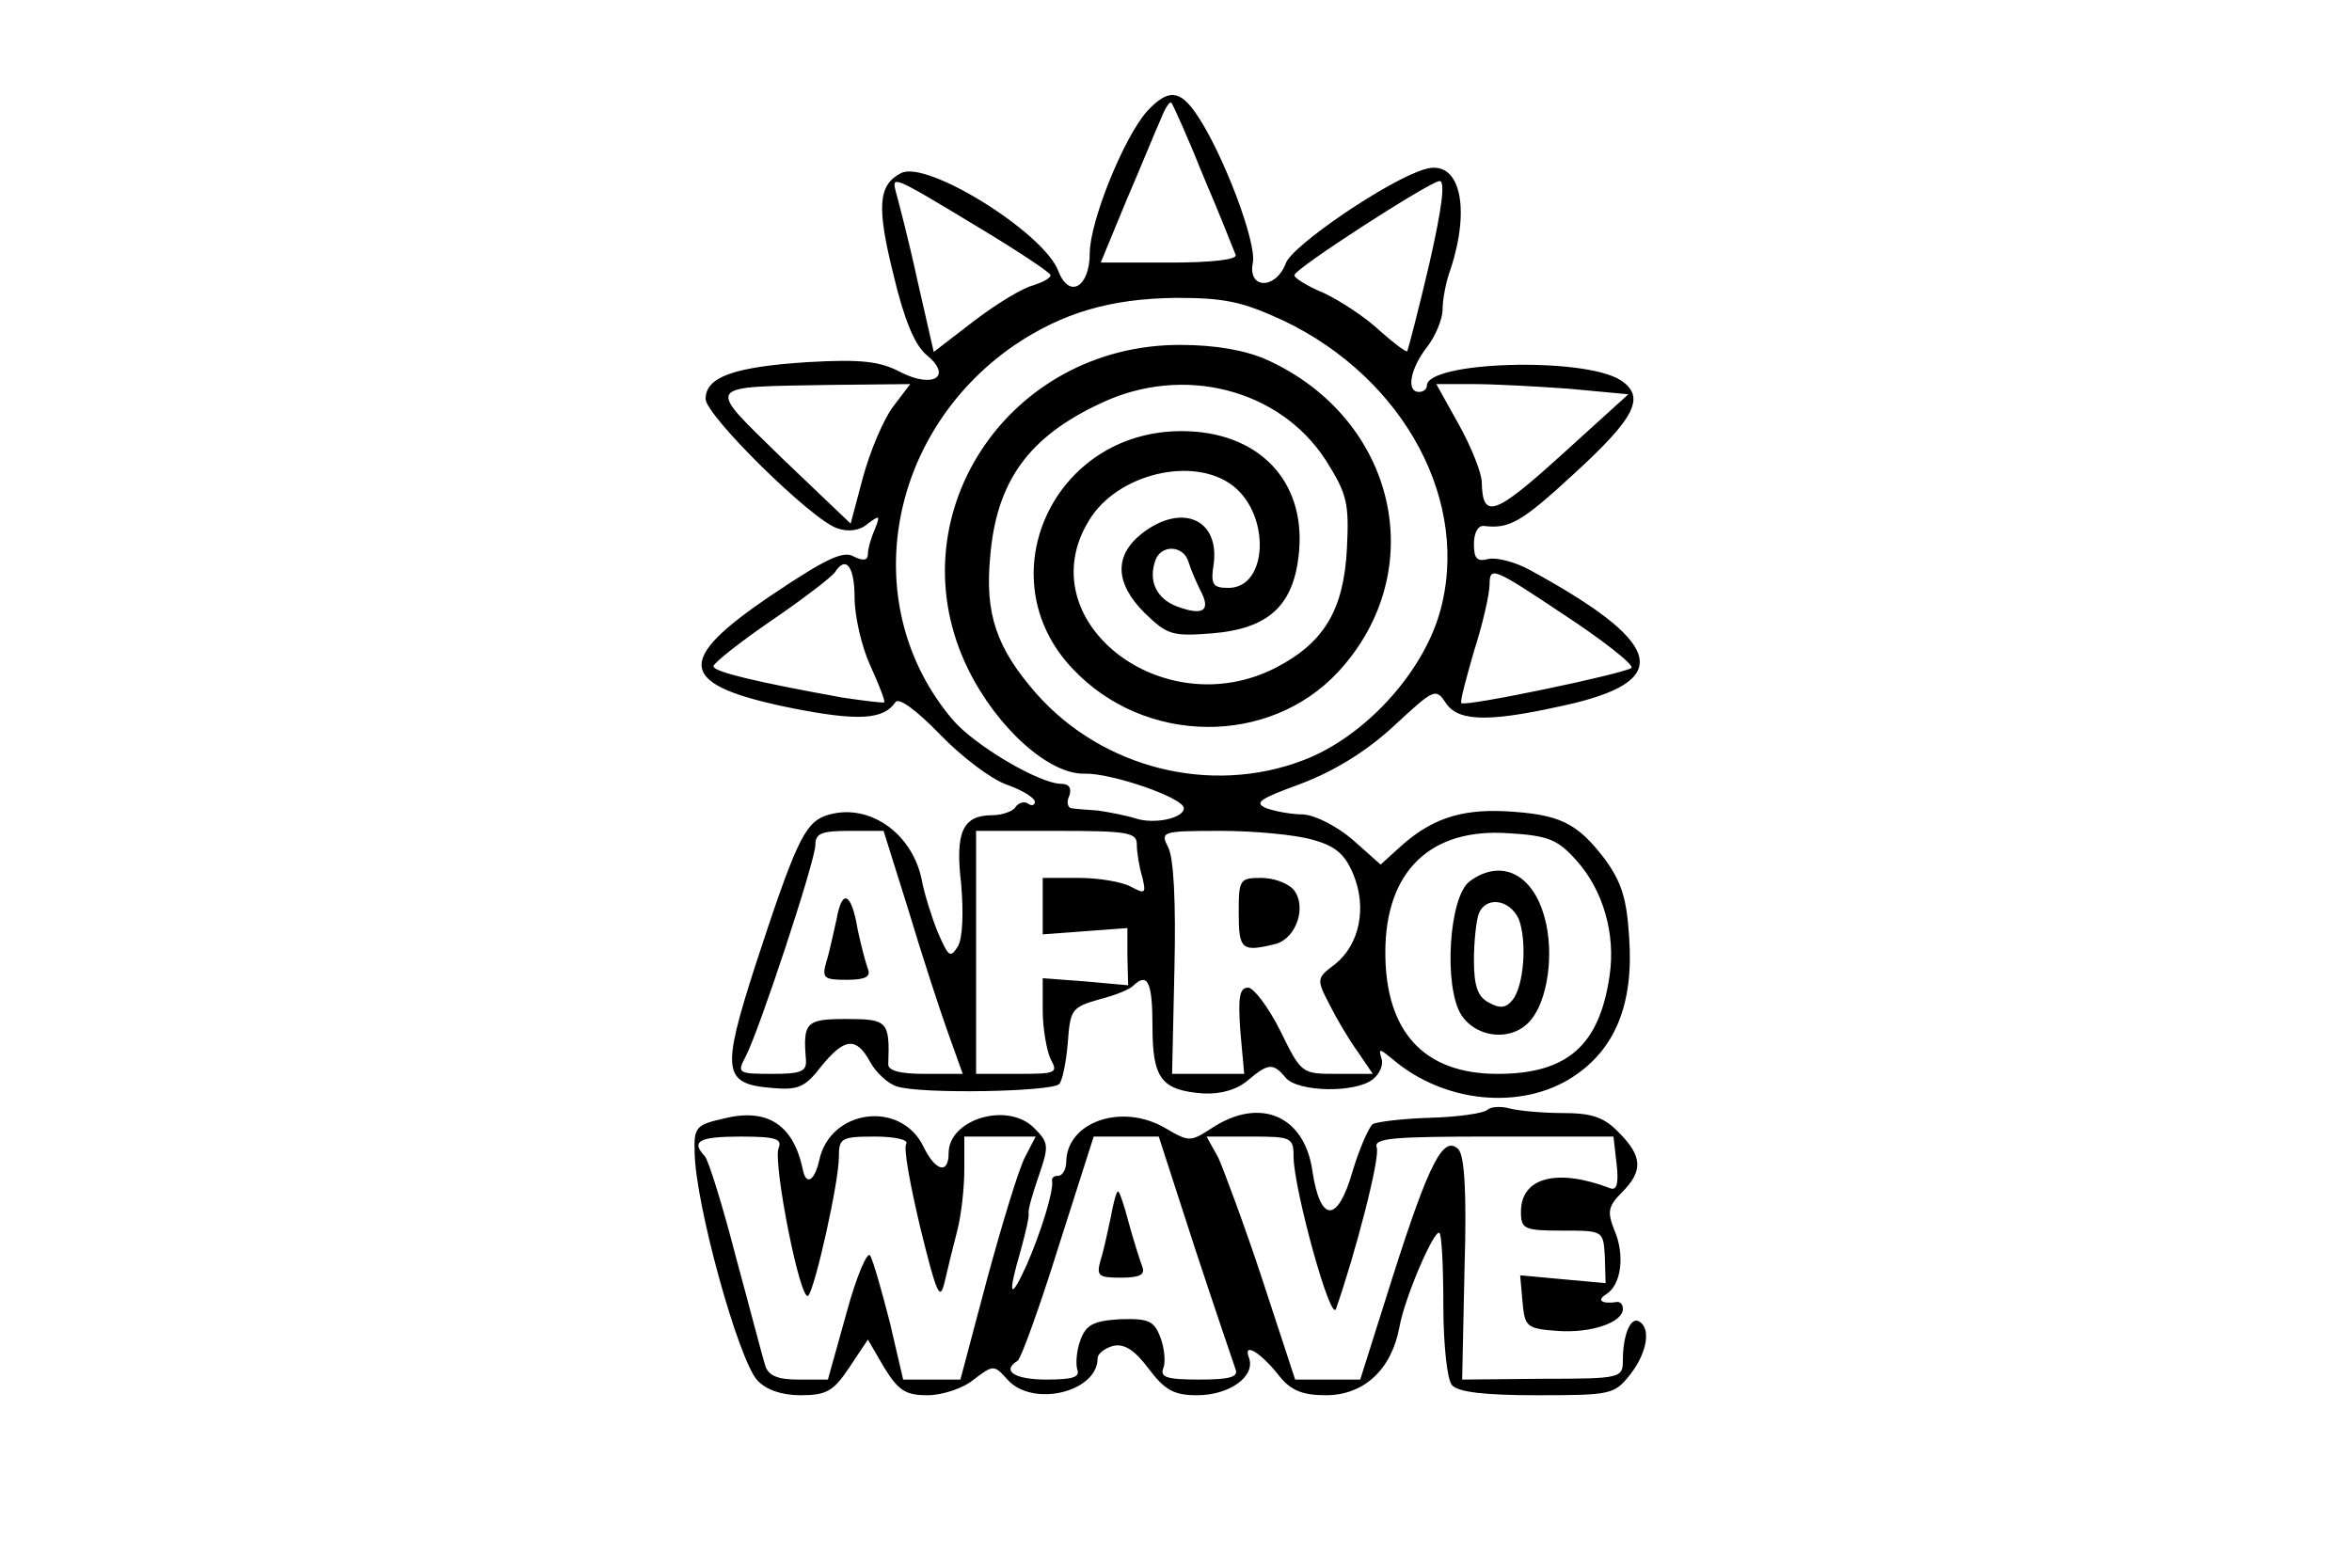 <?xml version="1.0" standalone="no"?>
<!DOCTYPE svg PUBLIC "-//W3C//DTD SVG 20010904//EN"
 "http://www.w3.org/TR/2001/REC-SVG-20010904/DTD/svg10.dtd">
<svg version="1.0" xmlns="http://www.w3.org/2000/svg"
 width="300pt" height="200pt" viewBox="0 0 300 200"
 preserveAspectRatio="xMidYMid meet">
<g transform="translate(0,200) scale(0.1,-0.1)"
fill="#000000" stroke="none">
<path d="M1463 1858 c-30 -34 -73 -141 -73 -181 0 -43 -26 -59 -40 -23 -18 49
-169 143 -201 125 -29 -15 -31 -43 -9 -131 13 -55 27 -89 42 -101 33 -27 9
-43 -33 -22 -26 14 -50 17 -119 13 -94 -6 -130 -19 -130 -47 0 -21 136 -155
168 -165 14 -5 29 -3 39 6 15 11 16 11 9 -7 -5 -11 -9 -25 -9 -32 0 -8 -6 -9
-18 -3 -13 8 -36 -3 -103 -48 -128 -86 -123 -116 27 -146 82 -16 114 -14 129
8 4 7 27 -10 57 -41 27 -28 65 -57 85 -64 20 -7 36 -17 36 -22 0 -4 -4 -6 -9
-2 -5 3 -12 1 -16 -5 -3 -5 -17 -10 -29 -10 -38 0 -48 -21 -40 -88 3 -36 2
-68 -4 -79 -10 -16 -12 -14 -26 18 -8 20 -17 49 -20 65 -12 63 -71 102 -124
83 -26 -10 -38 -36 -89 -192 -43 -134 -41 -150 22 -155 33 -3 42 1 62 27 30
37 45 39 63 6 7 -13 23 -28 34 -31 29 -10 197 -7 207 3 4 4 9 28 11 53 3 42 5
45 40 55 20 5 40 13 44 18 18 17 24 3 24 -52 0 -67 11 -82 65 -86 23 -1 43 5
57 17 26 22 32 22 48 3 15 -18 88 -20 111 -2 9 7 14 19 11 27 -4 13 -2 12 14
-1 65 -56 164 -66 230 -23 54 35 78 93 72 178 -3 50 -10 71 -31 100 -36 47
-58 57 -126 61 -59 3 -97 -10 -138 -48 l-22 -20 -36 32 c-20 17 -47 31 -63 32
-15 0 -36 4 -47 8 -16 7 -8 12 44 31 42 16 82 40 118 73 53 49 54 50 68 29 17
-24 60 -23 163 1 127 31 110 79 -57 170 -18 10 -42 16 -52 14 -15 -4 -19 0
-19 19 0 14 5 24 13 23 32 -4 48 5 114 66 80 73 92 99 60 120 -47 30 -247 24
-247 -7 0 -4 -4 -8 -10 -8 -17 0 -11 30 10 57 11 14 20 36 20 48 0 12 4 35 10
51 27 82 11 142 -33 128 -45 -13 -169 -97 -177 -120 -13 -34 -49 -33 -42 1 5
26 -38 139 -71 188 -22 33 -37 34 -64 5z m72 -83 c21 -49 39 -95 41 -100 3 -6
-29 -10 -84 -10 l-88 0 33 80 c19 44 38 91 44 104 5 13 11 22 13 20 2 -2 21
-44 41 -94z m-287 -65 c50 -30 92 -58 92 -61 0 -4 -10 -9 -22 -13 -13 -3 -46
-23 -75 -45 l-52 -40 -21 92 c-11 51 -24 100 -27 111 -6 23 -6 23 105 -44z
m575 -47 c-14 -60 -27 -109 -28 -111 -1 -2 -17 10 -35 26 -18 17 -50 38 -71
48 -22 9 -39 20 -38 23 0 8 172 119 185 120 8 1 3 -36 -13 -106z m-186 -72
c155 -74 240 -233 199 -374 -23 -78 -97 -158 -174 -187 -118 -45 -256 -10
-340 85 -51 58 -66 102 -59 175 8 96 49 153 142 196 104 49 227 18 286 -73 27
-43 30 -54 27 -113 -4 -78 -29 -120 -91 -152 -145 -74 -316 61 -238 188 36 60
134 83 184 44 48 -38 44 -130 -6 -130 -20 0 -23 4 -19 30 8 58 -41 79 -92 39
-35 -28 -34 -63 4 -101 29 -28 35 -30 86 -26 73 6 105 36 111 105 8 91 -53
153 -150 153 -164 0 -249 -187 -139 -303 92 -98 251 -99 339 -4 119 129 74
323 -91 398 -27 12 -65 19 -111 19 -221 0 -365 -221 -270 -414 37 -75 103
-134 148 -133 35 1 127 -31 127 -44 0 -13 -38 -21 -62 -13 -13 4 -34 8 -48 10
-14 1 -29 2 -34 3 -4 1 -6 8 -2 16 3 9 0 15 -10 15 -28 0 -111 49 -139 82
-122 144 -85 364 78 477 62 42 123 60 207 61 63 0 85 -5 137 -29z m-498 -110
c-12 -16 -29 -56 -38 -89 l-16 -60 -87 83 c-99 97 -103 91 65 94 l98 1 -22
-29z m863 23 l75 -7 -86 -78 c-85 -77 -100 -82 -101 -34 0 11 -13 44 -29 73
l-29 52 47 0 c27 0 82 -3 123 -6z m-486 -221 c3 -10 10 -26 15 -36 14 -26 4
-33 -29 -21 -27 10 -38 33 -28 60 8 20 36 18 42 -3z m-426 -45 c0 -24 9 -63
20 -87 11 -24 19 -45 18 -47 -2 -1 -26 2 -53 6 -111 20 -165 33 -165 40 0 4
34 31 75 59 41 28 77 56 80 61 14 22 25 7 25 -32z m991 -90 c-7 -7 -212 -50
-217 -45 -2 2 6 31 16 66 11 34 20 73 20 86 0 23 6 20 93 -38 52 -34 91 -65
88 -69z m-922 -310 c17 -57 40 -127 50 -155 l19 -53 -48 0 c-32 0 -48 4 -47
13 2 54 -1 57 -53 57 -52 0 -56 -4 -52 -52 1 -15 -6 -18 -43 -18 -44 0 -45 1
-34 22 17 32 89 250 89 270 0 15 8 18 44 18 l43 0 32 -102z m291 85 c0 -10 3
-29 7 -42 5 -21 4 -22 -15 -12 -11 6 -41 11 -66 11 l-46 0 0 -36 0 -36 54 4
54 4 0 -36 1 -37 -55 5 -54 4 0 -41 c0 -23 5 -51 10 -62 10 -18 7 -19 -42 -19
l-53 0 0 155 0 155 103 0 c90 0 102 -2 102 -17z m223 6 c30 -8 42 -18 53 -44
18 -43 8 -90 -23 -115 -24 -18 -24 -19 -7 -52 9 -18 25 -45 36 -60 l19 -28
-45 0 c-46 0 -46 0 -73 55 -15 30 -34 55 -41 55 -11 0 -13 -12 -10 -55 l5 -55
-46 0 -46 0 3 134 c2 86 -1 142 -8 155 -10 20 -9 21 67 21 43 0 95 -5 116 -11z
m338 -27 c34 -38 50 -94 42 -147 -13 -89 -54 -125 -143 -125 -94 0 -143 54
-143 155 0 103 57 159 157 152 51 -3 63 -8 87 -35z"/>
<path d="M1067 827 c-4 -17 -9 -42 -13 -54 -6 -21 -3 -23 26 -23 24 0 31 4 27
14 -3 8 -9 31 -13 50 -8 48 -20 53 -27 13z"/>
<path d="M1580 835 c0 -47 4 -50 48 -39 26 8 39 48 22 69 -7 8 -25 15 -41 15
-28 0 -29 -2 -29 -45z"/>
<path d="M1875 876 c-27 -19 -34 -135 -11 -171 20 -30 65 -34 88 -7 22 25 31
86 18 132 -15 55 -55 75 -95 46z m62 -48 c11 -28 7 -86 -8 -104 -8 -10 -16
-11 -30 -3 -14 7 -19 21 -19 54 0 24 3 50 6 59 9 23 39 19 51 -6z"/>
<path d="M1897 584 c-4 -4 -36 -9 -72 -10 -35 -1 -68 -5 -74 -8 -5 -4 -17 -31
-26 -61 -19 -66 -41 -65 -51 1 -10 71 -67 95 -128 55 -28 -18 -29 -18 -60 0
-55 32 -125 8 -126 -43 0 -10 -5 -18 -10 -18 -6 0 -9 -3 -8 -7 2 -12 -14 -65
-33 -108 -21 -46 -24 -38 -7 20 6 22 11 43 10 47 -1 4 5 25 13 48 13 38 13 42
-6 61 -34 34 -109 11 -109 -32 0 -28 -17 -23 -32 8 -29 60 -119 48 -133 -17
-6 -27 -17 -33 -21 -12 -12 57 -45 79 -101 65 -35 -8 -38 -11 -37 -43 1 -67
56 -265 80 -291 11 -12 31 -19 55 -19 33 0 42 5 62 35 l24 36 21 -36 c18 -29
27 -35 55 -35 19 0 46 9 59 20 25 19 26 19 43 0 32 -36 115 -16 115 27 0 6 9
13 20 16 14 3 27 -5 45 -29 21 -28 33 -34 62 -34 41 0 75 24 66 48 -8 21 16 6
40 -25 14 -17 29 -23 58 -23 49 0 84 33 94 87 7 39 45 126 51 120 3 -2 5 -44
5 -93 0 -49 5 -95 11 -101 7 -9 42 -13 108 -13 95 0 99 1 119 26 22 28 27 59
12 68 -11 7 -21 -17 -21 -49 0 -23 -2 -24 -102 -24 l-103 -1 3 141 c3 98 0
145 -8 153 -19 18 -37 -17 -83 -161 l-42 -133 -41 0 -42 0 -42 128 c-23 70
-49 139 -56 155 l-15 27 56 0 c53 0 55 -1 55 -27 1 -42 47 -210 54 -193 24 68
57 194 52 206 -4 12 19 14 148 14 l154 0 4 -35 c3 -25 0 -34 -8 -31 -68 26
-114 14 -114 -30 0 -22 4 -24 53 -24 52 0 52 0 54 -33 l1 -34 -55 5 -54 5 3
-34 c3 -32 5 -34 45 -37 43 -3 83 11 83 28 0 6 -3 9 -7 9 -20 -3 -27 2 -14 10
19 12 24 50 10 82 -9 23 -8 30 10 48 27 27 26 46 -4 76 -19 20 -35 25 -72 25
-26 0 -57 3 -68 6 -11 3 -24 2 -28 -2z m-904 -49 c-7 -20 28 -198 38 -188 9
11 39 145 39 177 0 24 3 26 46 26 25 0 43 -4 40 -9 -4 -5 5 -53 18 -108 21
-85 25 -94 31 -68 4 17 11 46 16 65 5 19 9 54 9 78 l0 42 45 0 46 0 -14 -27
c-8 -16 -29 -85 -48 -155 l-34 -128 -36 0 -37 0 -17 73 c-10 39 -21 78 -25 85
-3 7 -17 -24 -30 -72 l-24 -86 -38 0 c-26 0 -38 5 -42 18 -3 9 -19 71 -37 137
-17 66 -35 124 -40 130 -18 19 -8 25 46 25 45 0 53 -3 48 -15z m531 -127 c26
-79 50 -149 52 -155 4 -10 -9 -13 -46 -13 -42 0 -51 3 -46 15 3 8 1 26 -4 39
-8 21 -15 24 -51 23 -34 -2 -44 -7 -51 -27 -5 -13 -6 -30 -4 -37 4 -10 -6 -13
-39 -13 -41 0 -58 11 -37 24 4 2 28 68 52 145 l45 141 41 0 42 0 46 -142z"/>
<path d="M1417 448 c-4 -18 -9 -43 -13 -55 -6 -21 -3 -23 26 -23 24 0 31 4 27
14 -3 8 -11 33 -17 55 -6 23 -12 41 -14 41 -2 0 -6 -15 -9 -32z"/>
</g>
</svg>
